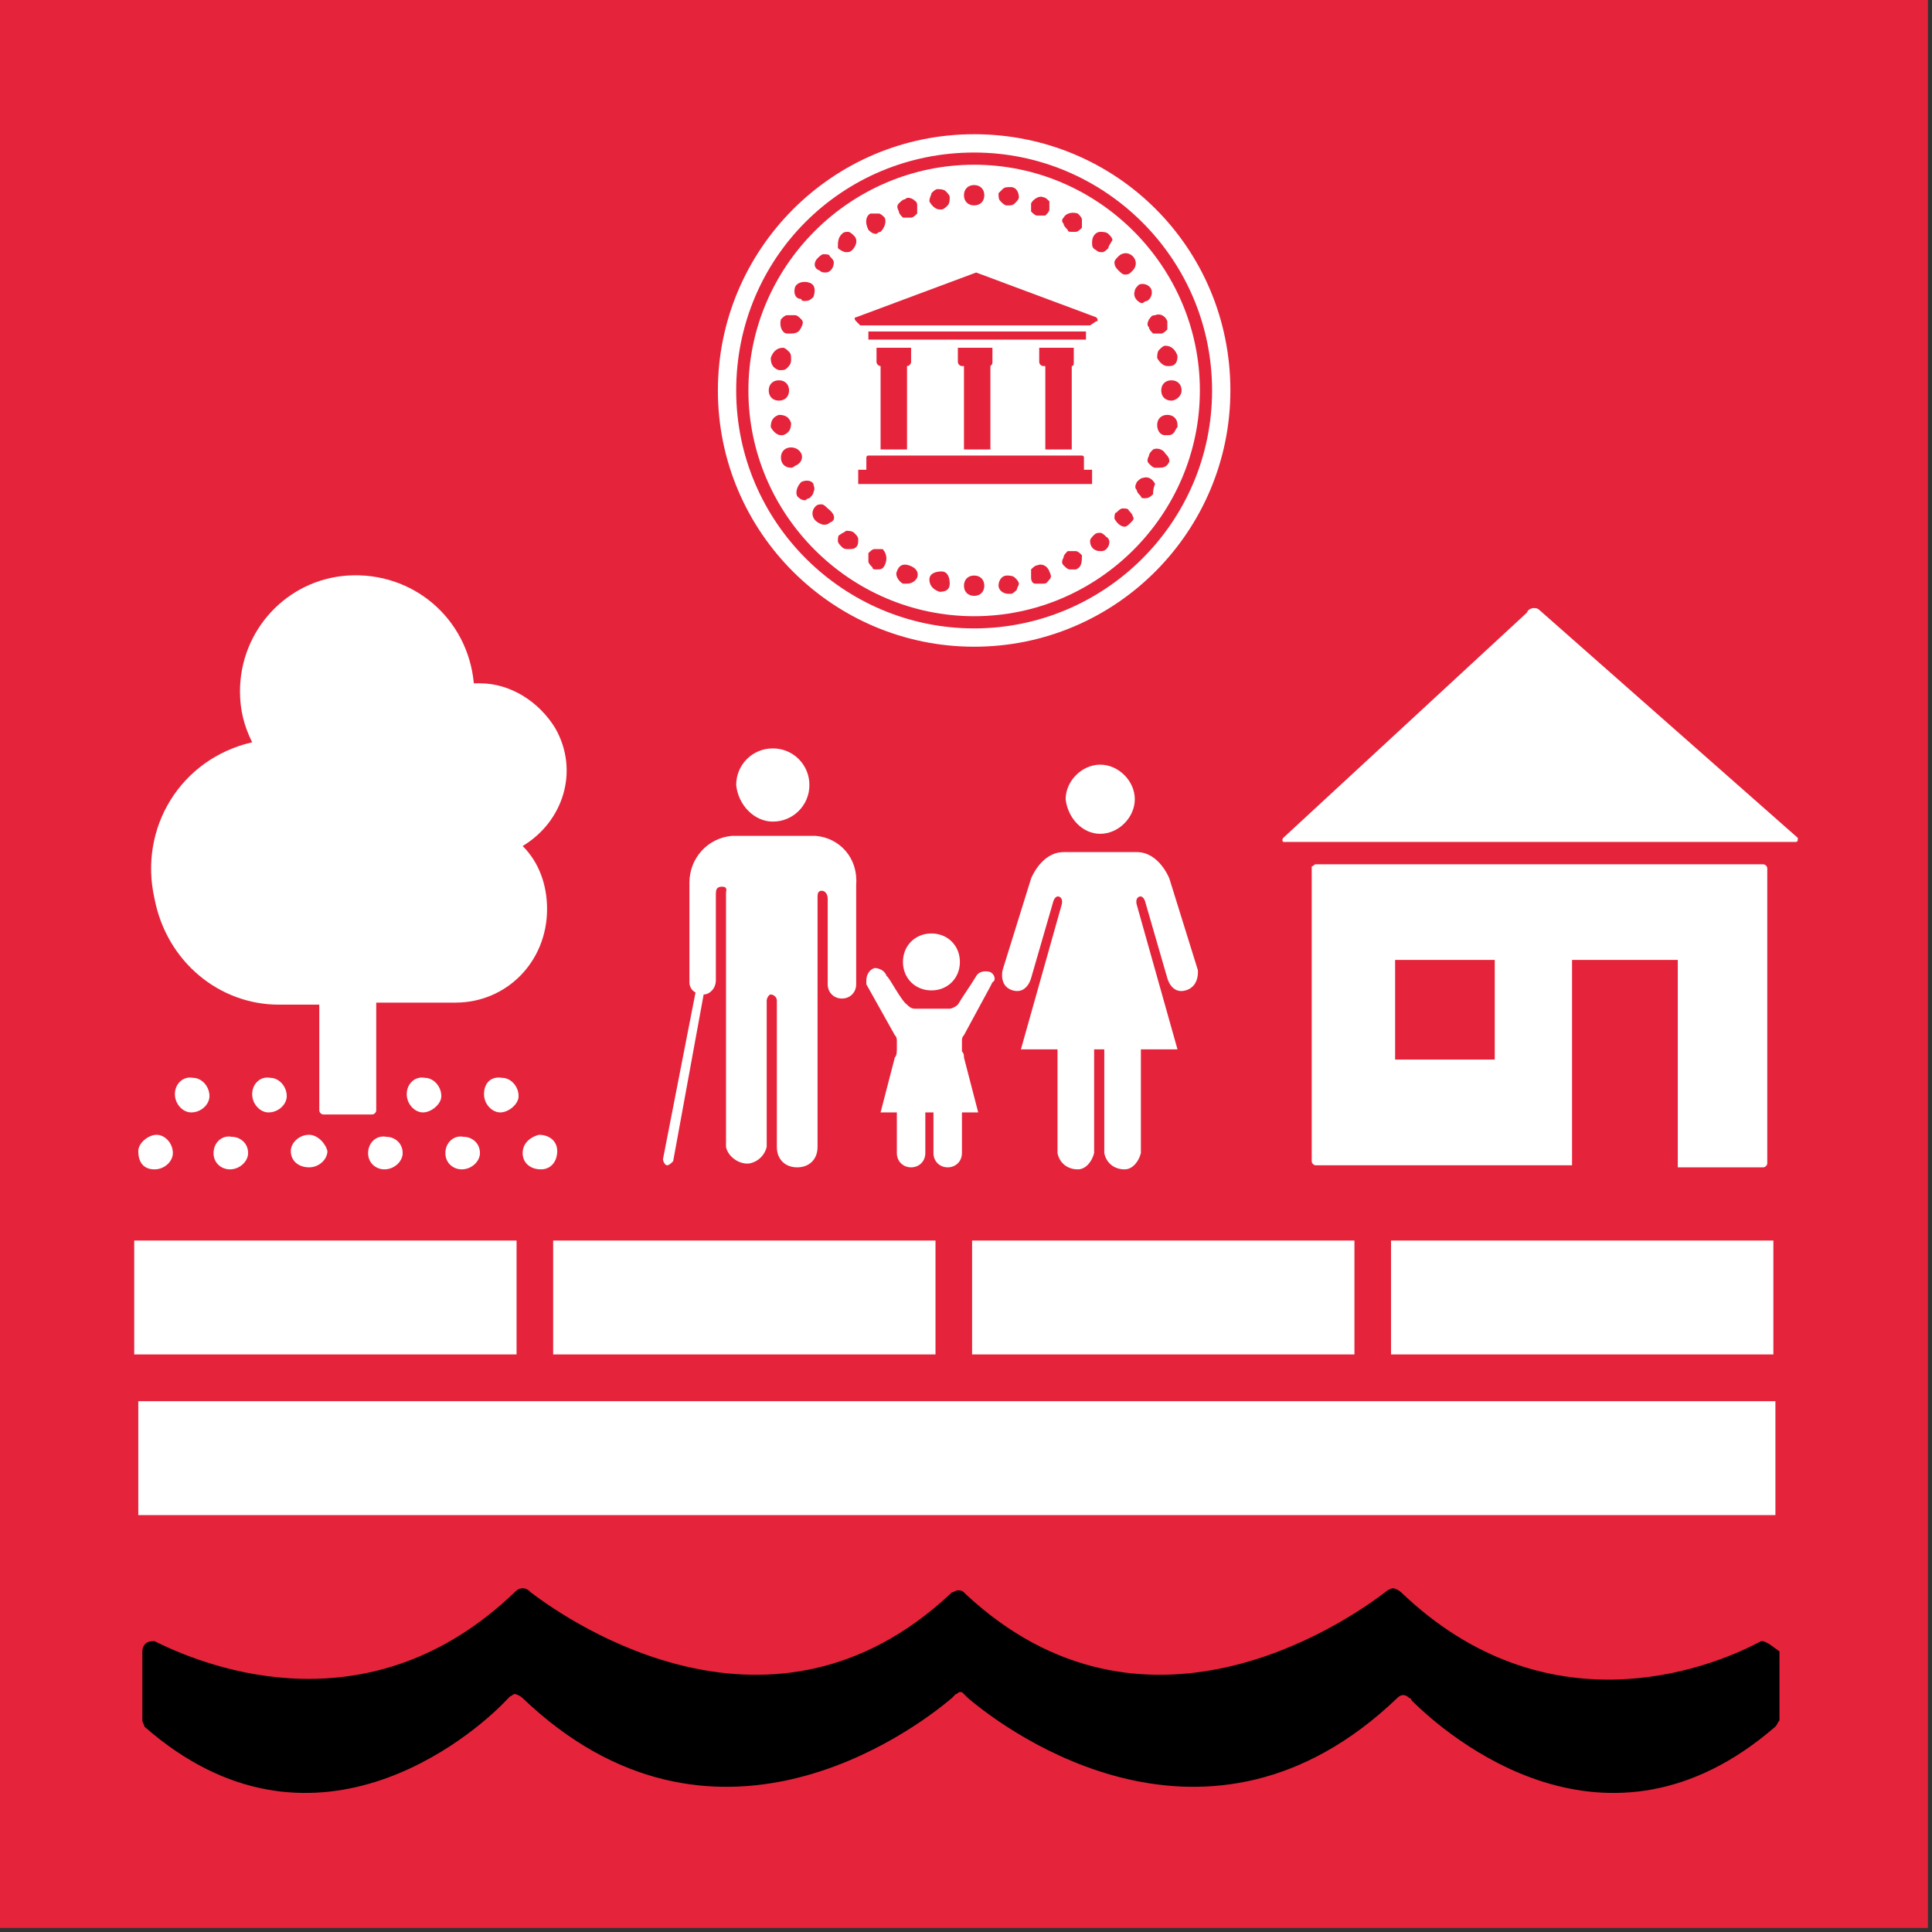 <?xml version="1.0" encoding="UTF-8"?>
<svg width="95px" height="95px" viewBox="0 0 95 95" version="1.1" xmlns="http://www.w3.org/2000/svg" xmlns:xlink="http://www.w3.org/1999/xlink">
    <rect x="0" y="0" width="95" height="95" fill="#333333" stroke="none"/>
    <!-- Generator: Sketch 53.2 (72643) - https://sketchapp.com -->
    <title>goal_1_target_1_5</title>
    <desc>Created with Sketch.</desc>
    <g id="goal_1_target_1_5" stroke="none" stroke-width="1" fill="none" fill-rule="evenodd">
        <g id="Group-6" fill-rule="nonzero">
            <rect id="Rectangle" fill="#E5243B" x="-2.13162821e-14" y="-2.13162821e-14" width="94.8" height="94.8"></rect>
            <g id="Group" transform="translate(5.7, 6)">
                <g transform="translate(0, 55)" fill="#FFFFFF" id="Rectangle">
                    <rect x="0.9" y="0" width="18.8" height="5.6"></rect>
                    <rect x="21.5" y="0" width="18.8" height="5.6"></rect>
                    <rect x="42.1" y="0" width="18.8" height="5.6"></rect>
                    <rect x="62.7" y="0" width="18.8" height="5.6"></rect>
                    <rect x="1.1" y="7.9" width="80.5" height="5.6"></rect>
                </g>
                <g transform="translate(1, 22)" fill="#FFFFFF" id="Path">
                    <path d="M7,21.4 L9,21.4 L9,26.6 C9,26.7 9.1,26.8 9.2,26.8 L9.2,26.8 L11.6,26.8 C11.7,26.8 11.8,26.7 11.8,26.6 L11.8,26.6 L11.8,21.3 L15.7,21.3 C18.2,21.3 20.2,19.3 20.2,16.7 C20.2,15.5 19.8,14.4 19,13.6 C21,12.4 21.8,9.9 20.6,7.8 C19.8,6.5 18.4,5.6 16.9,5.6 L16.6,5.6 C16.3,2.4 13.6,0.1 10.4,0.3 C7.4,0.5 5.1,3 5.1,6 C5.1,6.9 5.3,7.7 5.7,8.5 C2.2,9.3 0.1,12.7 0.9,16.2 C1.5,19.3 4.1,21.4 7,21.4 L7,21.4 Z"></path>
                    <path d="M0.9,29.5 C1.4,29.5 1.8,29.1 1.8,28.7 C1.8,28.2 1.4,27.8 1,27.8 C0.6,27.8 0.1,28.2 0.1,28.6 C0.1,28.6 0.1,28.6 0.1,28.6 C0.1,29.2 0.4,29.5 0.9,29.5 Z"></path>
                    <path d="M3.8,28.7 C3.8,29.2 4.2,29.5 4.6,29.5 C5.1,29.5 5.5,29.1 5.5,28.7 C5.5,28.2 5.1,27.9 4.7,27.9 L4.7,27.9 C4.2,27.8 3.8,28.2 3.8,28.7 Z"></path>
                    <path d="M8.5,27.8 C8,27.8 7.6,28.2 7.6,28.6 C7.6,29.1 8,29.4 8.5,29.4 C9,29.4 9.4,29 9.4,28.6 L9.4,28.6 C9.3,28.2 8.9,27.8 8.5,27.8 Z"></path>
                    <path d="M11.4,28.7 C11.4,29.2 11.8,29.5 12.2,29.5 C12.7,29.5 13.1,29.1 13.1,28.7 C13.1,28.2 12.7,27.9 12.3,27.9 C12.3,27.9 12.3,27.9 12.3,27.9 C11.8,27.8 11.4,28.2 11.4,28.7 Z"></path>
                    <path d="M15.2,28.7 C15.2,29.2 15.6,29.5 16,29.5 C16.5,29.5 16.9,29.1 16.9,28.7 C16.9,28.2 16.5,27.9 16.1,27.9 C16.1,27.9 16.1,27.9 16.1,27.9 C15.6,27.8 15.2,28.2 15.2,28.7 Z"></path>
                    <path d="M19,28.7 C19,29.2 19.4,29.5 19.9,29.5 C20.4,29.5 20.7,29.1 20.7,28.6 C20.7,28.1 20.3,27.8 19.8,27.8 C19.8,27.8 19.8,27.8 19.8,27.8 C19.4,27.9 19,28.2 19,28.7 Z"></path>
                    <path d="M1.9,25.8 C1.9,26.3 2.3,26.7 2.7,26.7 C3.2,26.7 3.6,26.3 3.6,25.9 C3.6,25.4 3.2,25 2.8,25 C2.8,25 2.8,25 2.8,25 C2.3,24.9 1.9,25.3 1.9,25.8 Z"></path>
                    <path d="M5.7,25.8 C5.7,26.3 6.1,26.7 6.5,26.7 C7,26.7 7.4,26.3 7.4,25.9 C7.4,25.4 7,25 6.6,25 C6.6,25 6.6,25 6.6,25 C6.1,24.9 5.7,25.3 5.7,25.8 Z"></path>
                    <path d="M13.3,25.8 C13.3,26.3 13.7,26.7 14.1,26.7 C14.5,26.7 15,26.3 15,25.9 C15,25.4 14.6,25 14.2,25 C14.2,25 14.2,25 14.2,25 C13.7,24.9 13.3,25.3 13.3,25.8 Z"></path>
                    <path d="M17.1,25.8 C17.1,26.3 17.5,26.7 17.9,26.7 C18.3,26.7 18.8,26.3 18.8,25.9 C18.8,25.4 18.4,25 18,25 C18,25 18,25 18,25 C17.4,24.9 17.1,25.3 17.1,25.8 Z"></path>
                </g>
                <g transform="translate(26, 30)" fill="#FFFFFF" id="Path">
                    <path d="M22.4,5 C23.3,5 24.1,4.2 24.1,3.3 C24.1,2.4 23.3,1.6 22.4,1.6 C21.5,1.6 20.7,2.4 20.7,3.3 C20.8,4.2 21.5,5 22.4,5 L22.4,5 Z"></path>
                    <path d="M27.2,11.7 L25.8,7.2 C25.8,7.2 25.3,5.9 24.2,5.9 L20.6,5.9 C19.5,5.9 19,7.2 19,7.2 L17.6,11.7 C17.6,11.7 17.4,12.5 18.1,12.7 C18.8,12.9 19,12.1 19,12.1 L20.1,8.3 C20.1,8.3 20.2,8 20.4,8.1 C20.6,8.2 20.5,8.5 20.5,8.5 L18.5,15.6 L20.3,15.6 L20.3,20.7 C20.4,21.2 20.8,21.5 21.3,21.5 C21.7,21.5 22,21.1 22.1,20.7 L22.1,15.6 L22.6,15.6 L22.6,20.7 C22.7,21.2 23.1,21.5 23.6,21.5 C24,21.5 24.3,21.1 24.4,20.7 L24.4,15.6 L26.2,15.6 L24.2,8.5 C24.2,8.5 24.1,8.2 24.3,8.1 C24.5,8 24.6,8.3 24.6,8.3 L25.7,12.1 C25.7,12.1 25.9,12.9 26.6,12.7 C27.3,12.5 27.2,11.7 27.2,11.7 Z"></path>
                    <path d="M6.3,4.4 C7.3,4.4 8.1,3.6 8.1,2.6 C8.1,1.6 7.3,0.8 6.3,0.8 C5.3,0.8 4.5,1.6 4.5,2.6 C4.5,2.6 4.5,2.6 4.5,2.6 C4.6,3.6 5.4,4.4 6.3,4.4 Z"></path>
                    <path d="M8.4,5.1 L4.3,5.1 C3.1,5.2 2.2,6.2 2.2,7.4 L2.2,12.3 C2.2,12.5 2.3,12.7 2.5,12.8 L0.9,21 C0.9,21.1 1,21.3 1.1,21.3 C1.1,21.3 1.1,21.3 1.1,21.3 L1.1,21.3 C1.2,21.3 1.3,21.2 1.4,21.1 L2.9,12.9 C3.2,12.9 3.5,12.6 3.5,12.2 L3.5,8 C3.5,7.8 3.5,7.6 3.8,7.6 C4.1,7.6 4,7.8 4,7.9 L4,20.4 C4.1,20.9 4.7,21.3 5.2,21.2 C5.6,21.1 5.9,20.8 6,20.4 L6,13.2 C6,13.1 6.1,12.9 6.2,12.9 C6.2,12.9 6.2,12.9 6.2,12.9 L6.2,12.9 C6.3,12.9 6.5,13 6.5,13.2 C6.5,13.2 6.5,13.2 6.5,13.2 L6.5,20.4 C6.5,21 6.9,21.4 7.5,21.4 C8.1,21.4 8.5,21 8.5,20.4 L8.5,8.1 C8.5,8 8.5,7.8 8.7,7.8 C8.9,7.8 9,8 9,8.2 L9,12.4 C9,12.8 9.3,13.1 9.7,13.1 C10.1,13.1 10.4,12.8 10.4,12.4 L10.4,7.5 C10.5,6.2 9.6,5.2 8.4,5.1 Z"></path>
                    <path d="M17,11.8 C16.7,11.7 16.4,11.8 16.3,12 C16,12.5 15.7,12.9 15.4,13.4 C15.3,13.5 15.1,13.6 15,13.6 L13.3,13.6 C13.1,13.6 13,13.5 12.9,13.4 C12.6,13.2 12,12 11.9,12 C11.8,11.7 11.5,11.6 11.3,11.6 C11,11.7 10.9,12 10.9,12.2 C10.9,12.3 10.9,12.4 10.9,12.4 L12.3,14.9 C12.4,15 12.4,15.1 12.4,15.2 L12.4,15.6 L12.4,15.6 C12.4,15.7 12.4,15.9 12.3,16 L11.6,18.7 L12.4,18.7 L12.4,20.7 L12.4,20.7 C12.4,21.1 12.7,21.4 13.1,21.4 C13.5,21.4 13.8,21.1 13.8,20.7 L13.8,18.7 L14.2,18.7 L14.2,20.7 C14.2,21.1 14.5,21.4 14.9,21.4 C15.3,21.4 15.6,21.1 15.6,20.7 L15.6,18.7 L16.4,18.7 L15.7,16 C15.7,15.9 15.7,15.8 15.6,15.7 L15.6,15.6 L15.6,15.6 L15.6,15.2 C15.6,15.1 15.6,15 15.7,14.9 L17,12.5 L17.1,12.3 C17.3,12.2 17.2,11.9 17,11.8 Z"></path>
                    <path d="M14.1,12.7 C14.9,12.7 15.5,12.1 15.5,11.3 C15.5,10.5 14.9,9.9 14.1,9.9 C13.3,9.9 12.7,10.5 12.7,11.3 C12.7,11.3 12.7,11.3 12.7,11.3 C12.7,12.1 13.3,12.7 14.1,12.7 C14.1,12.7 14.1,12.7 14.1,12.7 Z"></path>
                </g>
                <g transform="translate(57, 23)" fill="#FFFFFF">
                    <path d="M24,13.5 L2,13.5 C1.9,13.5 1.9,13.6 1.8,13.6 C1.8,13.6 1.8,13.6 1.8,13.6 L1.8,28.1 C1.8,28.2 1.9,28.3 2,28.3 L2,28.3 L14.6,28.3 L14.6,18.2 L19.8,18.2 L19.8,28.4 L24,28.4 C24.1,28.4 24.2,28.3 24.2,28.2 L24.2,28.2 L24.2,13.7 C24.2,13.6 24.1,13.5 24,13.5 C24,13.5 24,13.5 24,13.5 Z M10.8,23.1 L5.9,23.1 L5.9,18.2 L10.8,18.2 L10.8,23.1 Z" id="Shape"></path>
                    <path d="M13,1 C12.9,0.9 12.8,0.9 12.7,0.9 C12.6,0.9 12.4,1 12.4,1.1 L12.3,1.2 L0.4,12.2 C0.4,12.2 0.3,12.3 0.4,12.4 C0.4,12.4 0.5,12.4 0.5,12.4 L25.6,12.4 C25.7,12.4 25.7,12.3 25.7,12.3 C25.7,12.3 25.7,12.2 25.7,12.2 L13,1 L13,1 Z" id="Path"></path>
                </g>
                <g transform="translate(29, 0)" fill="#FFFFFF" id="Shape">
                    <path d="M13.2,2.1 C7.1,2.1 2.1,7.1 2.1,13.2 C2.1,19.3 7.1,24.3 13.2,24.3 C19.3,24.3 24.3,19.3 24.3,13.2 L24.3,13.2 C24.3,7.1 19.3,2.1 13.2,2.1 Z M23.2,11.5 C23.2,11.8 23.1,12 22.8,12 L22.7,12 C22.5,12 22.3,11.8 22.2,11.6 C22.2,11.5 22.2,11.3 22.3,11.2 C22.4,11.1 22.5,11 22.6,11 C22.9,11 23.1,11.2 23.2,11.5 C23.1,11.5 23.1,11.5 23.2,11.5 Z M22.7,9.8 C22.7,9.9 22.7,10.1 22.7,10.2 C22.6,10.3 22.5,10.4 22.4,10.4 C22.3,10.4 22.3,10.4 22.2,10.4 C22.1,10.4 22.1,10.4 22,10.4 C21.9,10.3 21.8,10.2 21.8,10.1 C21.7,10 21.7,9.9 21.8,9.7 C21.9,9.6 21.9,9.5 22.1,9.5 C22.3,9.4 22.6,9.5 22.7,9.8 Z M21.1,8.3 C21.1,8.2 21.2,8.1 21.3,8 C21.5,7.9 21.8,8 21.9,8.2 C22,8.4 21.9,8.7 21.7,8.8 C21.6,8.8 21.5,8.9 21.5,8.9 L21.4,8.9 C21.2,8.8 21,8.6 21.1,8.3 C21.1,8.3 21.1,8.3 21.1,8.3 L21.1,8.3 Z M17.6,4.7 L17.6,4.7 C17.7,4.5 18,4.4 18.3,4.5 C18.4,4.6 18.5,4.7 18.5,4.8 C18.5,4.9 18.5,5 18.5,5.2 C18.4,5.3 18.3,5.4 18.2,5.4 L18,5.4 C17.9,5.4 17.8,5.4 17.8,5.3 C17.7,5.2 17.6,5.1 17.6,5 C17.5,4.9 17.5,4.8 17.6,4.7 Z M16.6,12 C16.5,12 16.4,11.9 16.4,11.8 L16.4,11.1 L18.1,11.1 L18.1,11.8 C18.1,11.9 18.1,12 18,12 C18,12 18,12 18,12 L18,12 L18,16.1 L16.7,16.1 L16.7,12 L16.6,12 Z M13.3,10.7 L8,10.7 L8,10.3 L18.7,10.3 L18.7,10.7 L13.3,10.7 Z M12.6,12 C12.5,12 12.4,11.9 12.4,11.8 L12.4,11.1 L14.1,11.1 L14.1,11.8 C14.1,11.9 14.1,11.9 14,12 L14,12 L14,16.1 L12.7,16.1 L12.7,12 L12.6,12 Z M8.6,12 C8.5,12 8.4,11.9 8.4,11.8 L8.4,11.1 L10.1,11.1 L10.1,11.8 C10.1,11.9 10,12 9.9,12 L9.9,12 L9.9,16.1 L8.6,16.1 L8.6,12 L8.6,12 Z M13.3,10 L7.6,10 L7.4,9.8 C7.3,9.7 7.3,9.6 7.4,9.6 C7.4,9.6 7.4,9.6 7.4,9.6 L13.3,7.4 L19.2,9.6 C19.3,9.7 19.3,9.8 19.2,9.8 C19.2,9.8 19.2,9.8 19.2,9.8 L18.9,10 L13.3,10 Z M16,4 C16.1,3.8 16.4,3.6 16.6,3.7 C16.6,3.7 16.6,3.7 16.6,3.7 C16.7,3.7 16.8,3.8 16.9,3.9 C16.9,4 16.9,4.2 16.9,4.3 C16.9,4.4 16.8,4.5 16.7,4.6 C16.6,4.6 16.4,4.6 16.3,4.6 C16.2,4.6 16.1,4.5 16,4.4 C16,4.2 16,4.1 16,4 Z M14.6,3.3 C14.7,3.2 14.8,3.2 15,3.2 C15.3,3.2 15.4,3.5 15.4,3.7 C15.4,3.8 15.3,3.9 15.2,4 C15.1,4.1 15,4.1 14.9,4.1 L14.8,4.1 C14.7,4.1 14.6,4 14.5,3.9 C14.4,3.8 14.4,3.7 14.4,3.5 C14.4,3.5 14.5,3.4 14.6,3.3 L14.6,3.3 Z M13.2,3.1 C13.5,3.1 13.7,3.3 13.7,3.6 C13.7,3.9 13.5,4.1 13.2,4.1 C12.9,4.1 12.7,3.9 12.7,3.6 C12.7,3.6 12.7,3.6 12.7,3.6 C12.7,3.3 12.9,3.1 13.2,3.1 L13.2,3.1 Z M11.1,3.5 C11.2,3.4 11.3,3.3 11.4,3.3 C11.5,3.3 11.7,3.3 11.8,3.4 C11.9,3.5 12,3.6 12,3.7 C12,3.8 12,4 11.9,4.1 C11.8,4.2 11.7,4.3 11.6,4.3 L11.5,4.3 C11.3,4.3 11.1,4.1 11,3.9 C11,3.7 11.1,3.6 11.1,3.5 L11.1,3.5 Z M9.5,4 C9.6,3.9 9.7,3.8 9.8,3.8 C9.9,3.7 10,3.7 10.2,3.8 C10.3,3.9 10.4,3.9 10.4,4.1 C10.4,4.2 10.4,4.4 10.4,4.5 C10.3,4.6 10.2,4.7 10.1,4.7 C10,4.7 10,4.7 9.9,4.7 C9.8,4.7 9.8,4.7 9.7,4.7 C9.6,4.6 9.5,4.5 9.5,4.4 C9.4,4.2 9.4,4.1 9.5,4 L9.5,4 Z M8.1,4.5 C8.2,4.5 8.3,4.5 8.5,4.5 C8.6,4.5 8.7,4.6 8.8,4.7 C8.9,4.9 8.8,5.2 8.6,5.4 C8.5,5.4 8.4,5.5 8.4,5.5 C8.2,5.5 8.1,5.4 8,5.3 C7.8,4.9 7.9,4.6 8.1,4.5 C8.1,4.5 8.1,4.5 8.1,4.5 L8.1,4.5 Z M6.7,5.5 C6.8,5.4 6.9,5.4 7,5.4 C7.1,5.4 7.2,5.5 7.3,5.6 C7.5,5.8 7.4,6.1 7.2,6.3 C7.2,6.3 7.2,6.3 7.2,6.3 C7.1,6.4 7,6.4 6.9,6.4 C6.8,6.4 6.6,6.3 6.5,6.2 C6.5,5.9 6.5,5.7 6.7,5.5 L6.7,5.5 Z M4.4,8.1 C4.5,7.9 4.8,7.8 5.1,7.9 C5.4,8 5.4,8.3 5.3,8.6 C5.2,8.7 5.1,8.8 4.9,8.8 C4.8,8.8 4.7,8.8 4.7,8.7 C4.4,8.7 4.3,8.4 4.4,8.1 L4.4,8.1 Z M3.7,9.7 C3.8,9.6 3.9,9.5 4,9.5 C4.1,9.5 4.2,9.5 4.4,9.5 C4.5,9.5 4.6,9.6 4.7,9.7 C4.8,9.8 4.8,9.9 4.7,10.1 C4.6,10.3 4.5,10.4 4.2,10.4 C4.1,10.4 4.1,10.4 4,10.4 C3.8,10.4 3.6,10.1 3.7,9.7 C3.7,9.8 3.7,9.8 3.7,9.7 L3.7,9.7 Z M3.8,11.1 C3.9,11.1 4,11.2 4.1,11.3 C4.2,11.4 4.2,11.5 4.2,11.7 C4.2,11.9 4.1,12 4,12.1 C3.9,12.2 3.8,12.2 3.7,12.2 L3.6,12.2 C3.3,12.1 3.2,11.9 3.2,11.6 C3.3,11.3 3.5,11.1 3.8,11.1 C3.8,11.1 3.8,11.1 3.8,11.1 L3.8,11.1 Z M3.1,13.2 C3.1,12.9 3.3,12.7 3.6,12.7 L3.6,12.7 C3.9,12.7 4.1,12.9 4.1,13.2 C4.1,13.5 3.9,13.7 3.6,13.7 C3.3,13.7 3.1,13.5 3.1,13.2 L3.1,13.2 Z M3.2,15 C3.2,14.7 3.3,14.5 3.6,14.4 C3.9,14.4 4.1,14.5 4.2,14.8 C4.2,15.1 4.1,15.3 3.8,15.4 L3.7,15.4 C3.5,15.4 3.3,15.2 3.2,15 Z M4.2,17 C3.9,17 3.7,16.8 3.7,16.5 C3.7,16.2 3.9,16 4.2,16 C4.4,16 4.6,16.1 4.7,16.3 C4.8,16.5 4.7,16.8 4.4,16.9 C4.3,17 4.2,17 4.2,17 Z M5.3,18.2 C5.3,18.3 5.2,18.4 5.1,18.5 C5,18.5 4.9,18.6 4.9,18.6 C4.7,18.6 4.6,18.5 4.5,18.4 C4.4,18.2 4.5,17.9 4.7,17.7 C4.9,17.6 5.2,17.6 5.3,17.8 C5.3,17.8 5.3,17.8 5.3,17.8 C5.3,17.9 5.4,18 5.3,18.2 Z M5.5,6.7 C5.6,6.6 5.7,6.5 5.8,6.5 C5.9,6.5 6.1,6.5 6.1,6.6 C6.2,6.7 6.3,6.8 6.3,6.9 C6.3,7.2 6.1,7.4 5.9,7.4 C5.9,7.4 5.9,7.4 5.9,7.4 C5.8,7.4 5.7,7.4 5.6,7.3 C5.3,7.2 5.3,6.9 5.5,6.7 Z M6.1,19.7 C6,19.8 5.9,19.8 5.8,19.8 C5.7,19.8 5.5,19.7 5.4,19.6 C5.2,19.4 5.2,19.1 5.4,18.9 C5.4,18.9 5.4,18.9 5.4,18.9 C5.5,18.8 5.6,18.8 5.7,18.8 C5.8,18.8 5.9,18.9 6,19 C6.4,19.3 6.4,19.6 6.1,19.7 C6.2,19.8 6.2,19.8 6.1,19.7 L6.1,19.7 Z M7.4,20.9 C7.3,21 7.2,21 7,21 C6.9,21 6.8,21 6.7,20.9 C6.6,20.8 6.5,20.7 6.5,20.6 C6.5,20.5 6.5,20.3 6.6,20.3 C6.7,20.2 6.8,20.2 6.9,20.1 C7,20.1 7.2,20.1 7.3,20.2 C7.4,20.3 7.5,20.4 7.5,20.5 C7.5,20.7 7.5,20.8 7.4,20.9 L7.4,20.9 Z M7.5,17.1 L7.9,17.1 L7.9,16.5 C7.9,16.5 7.9,16.4 8,16.4 L18.5,16.4 C18.5,16.4 18.6,16.4 18.6,16.5 L18.6,17.1 L19,17.1 L19,17.8 L7.5,17.8 L7.5,17.1 Z M8.8,21.8 C8.7,22 8.6,22 8.4,22 C8.3,22 8.2,22 8.2,21.9 C8.1,21.8 8,21.7 8,21.6 C8,21.5 8,21.3 8,21.2 C8.1,21.1 8.2,21 8.3,21 C8.4,21 8.5,21 8.7,21 C8.8,21.1 9,21.4 8.8,21.8 C8.9,21.7 8.8,21.8 8.8,21.8 L8.8,21.8 Z M10.4,22.4 C10.3,22.6 10.1,22.7 9.9,22.7 C9.8,22.7 9.8,22.7 9.7,22.7 C9.5,22.6 9.3,22.3 9.4,22.1 C9.5,21.8 9.7,21.7 10,21.8 C10.3,21.9 10.5,22.1 10.4,22.4 C10.4,22.4 10.4,22.4 10.4,22.4 L10.4,22.4 Z M11.5,23.1 L11.5,23.1 C11.2,23 11,22.8 11,22.5 L11,22.5 C11,22.2 11.3,22.1 11.6,22.1 C11.9,22.1 12,22.4 12,22.7 C12,23 11.8,23.1 11.5,23.1 Z M13.2,23.3 C12.9,23.3 12.7,23.1 12.7,22.8 C12.7,22.8 12.7,22.8 12.7,22.8 C12.7,22.5 12.9,22.3 13.2,22.3 C13.5,22.3 13.7,22.5 13.7,22.8 C13.7,23.1 13.5,23.3 13.2,23.3 C13.2,23.3 13.2,23.3 13.2,23.3 Z M15.3,23 C15.2,23.1 15.1,23.2 15,23.2 L14.9,23.2 C14.6,23.2 14.4,23 14.4,22.8 C14.4,22.5 14.6,22.3 14.8,22.3 L14.8,22.3 C14.9,22.3 15.1,22.3 15.2,22.4 C15.3,22.5 15.4,22.6 15.4,22.7 C15.4,22.8 15.3,22.9 15.3,23 Z M16.9,22.5 C16.8,22.6 16.8,22.7 16.6,22.7 C16.5,22.7 16.5,22.7 16.4,22.7 C16.3,22.7 16.3,22.7 16.2,22.7 C16.1,22.7 16,22.6 16,22.4 C16,22.3 16,22.1 16,22 C16.1,21.9 16.2,21.8 16.3,21.8 C16.5,21.7 16.8,21.8 16.9,22.1 C17,22.3 17,22.4 16.9,22.5 L16.9,22.5 Z M18.2,22 C18.1,22 18,22 18,22 L17.9,22 C17.8,22 17.7,21.9 17.6,21.8 C17.5,21.7 17.5,21.6 17.6,21.4 C17.6,21.3 17.7,21.2 17.8,21.1 C17.9,21.1 18,21.1 18.2,21.1 C18.3,21.1 18.4,21.2 18.5,21.3 C18.5,21.6 18.5,21.9 18.2,22 Z M19.7,21 C19.6,21.1 19.5,21.1 19.4,21.1 C19.1,21.1 18.9,20.9 18.9,20.6 C18.9,20.6 18.9,20.6 18.9,20.6 C18.9,20.5 19,20.4 19.1,20.3 C19.2,20.2 19.3,20.2 19.4,20.2 C19.5,20.2 19.6,20.3 19.7,20.4 C19.9,20.5 19.9,20.8 19.7,21 Z M19.8,6.2 C19.7,6.3 19.6,6.4 19.5,6.4 L19.5,6.4 C19.4,6.4 19.3,6.4 19.2,6.3 C19,6.2 19,6.1 19,5.9 C19,5.6 19.2,5.4 19.4,5.4 C19.5,5.4 19.7,5.4 19.8,5.5 C19.9,5.6 20,5.7 20,5.8 C19.9,6 19.8,6.1 19.8,6.2 L19.8,6.2 Z M20.9,19.7 C20.8,19.8 20.7,19.9 20.6,19.9 L20.6,19.9 C20.4,19.9 20.2,19.7 20.1,19.5 C20.1,19.4 20.1,19.2 20.2,19.2 C20.3,19.1 20.4,19 20.5,19 C20.6,19 20.8,19 20.8,19.1 C20.9,19.2 21,19.3 21,19.4 C21.1,19.5 21,19.6 20.9,19.7 L20.9,19.7 Z M20.9,7.4 C20.8,7.5 20.7,7.5 20.6,7.5 L20.6,7.5 C20.5,7.5 20.4,7.4 20.3,7.3 C20.2,7.2 20.1,7.1 20.1,6.9 C20.1,6.8 20.2,6.7 20.3,6.6 C20.5,6.4 20.8,6.4 21,6.6 C21.2,6.8 21.2,7.1 21,7.3 C20.9,7.4 20.9,7.4 20.9,7.4 L20.9,7.4 Z M22,18.3 C21.9,18.4 21.8,18.5 21.6,18.5 C21.5,18.5 21.4,18.5 21.4,18.4 C21.3,18.3 21.2,18.2 21.2,18.1 C21.1,18 21.1,17.9 21.2,17.7 C21.3,17.6 21.4,17.5 21.5,17.5 C21.8,17.4 22,17.6 22.1,17.8 C22,18 22,18.2 22,18.3 L22,18.3 Z M22.8,16.7 C22.7,16.9 22.6,17 22.3,17 C22.2,17 22.2,17 22.1,17 C22,17 21.9,16.9 21.8,16.8 C21.7,16.7 21.7,16.6 21.8,16.4 C21.8,16.3 21.9,16.2 22,16.1 C22.2,16 22.5,16.1 22.6,16.3 C22.8,16.5 22.8,16.6 22.8,16.7 L22.8,16.7 Z M23,15.3 C22.9,15.4 22.8,15.4 22.7,15.4 L22.6,15.4 C22.3,15.4 22.2,15.1 22.2,14.9 C22.2,14.6 22.4,14.4 22.7,14.4 C23,14.4 23.2,14.6 23.2,14.9 C23.2,14.9 23.2,15 23.2,15 C23.1,15.1 23.1,15.2 23,15.3 Z M22.9,13.7 C22.6,13.7 22.4,13.5 22.4,13.2 C22.4,12.9 22.6,12.7 22.9,12.7 C23.2,12.7 23.4,12.9 23.4,13.2 C23.4,13.5 23.1,13.7 22.9,13.7 Z"></path>
                    <path d="M13.2,0.6 C6.2,0.6 0.6,6.3 0.6,13.2 C0.6,20.2 6.3,25.8 13.2,25.8 C20.2,25.8 25.8,20.1 25.8,13.2 C25.8,6.2 20.2,0.6 13.2,0.6 C13.2,0.6 13.2,0.6 13.2,0.6 Z M13.2,24.9 C6.8,24.9 1.5,19.7 1.5,13.2 C1.5,6.7 6.7,1.5 13.2,1.5 C19.6,1.5 24.9,6.7 24.9,13.2 C24.9,19.7 19.6,24.9 13.2,24.9 Z"></path>
                </g>
                <path d="M81,74.7 L80.9,74.7 L80.7,74.8 C78.2,76.1 70.3,79.1 63.2,72.3 C63.1,72.2 62.9,72.1 62.8,72.1 C62.7,72.1 62.5,72.2 62.4,72.3 C60.3,73.9 50.5,80.5 41.8,72.4 L41.7,72.3 C41.6,72.2 41.5,72.2 41.4,72.2 C41.3,72.2 41.2,72.3 41.1,72.3 L41,72.4 C32.3,80.5 22.5,73.9 20.4,72.3 C20.3,72.2 20.2,72.1 20,72.1 C19.8,72.1 19.7,72.2 19.6,72.3 C12.5,79.1 4.6,76 2.1,74.8 L1.9,74.7 L1.8,74.7 C1.5,74.7 1.3,74.9 1.3,75.2 C1.3,75.2 1.3,75.2 1.3,75.2 L1.3,78.6 C1.3,78.7 1.4,78.8 1.4,78.9 C9.6,86.1 17.5,79.4 19.2,77.6 C19.3,77.5 19.3,77.5 19.4,77.4 C19.5,77.4 19.5,77.3 19.6,77.3 C19.7,77.3 19.9,77.4 20,77.5 C29.3,86.4 39.1,79.2 41.1,77.5 L41.3,77.3 C41.4,77.3 41.4,77.2 41.5,77.2 C41.6,77.2 41.6,77.2 41.7,77.3 L41.9,77.5 C43.9,79.2 53.7,86.4 63,77.5 L63,77.5 C63.2,77.3 63.4,77.3 63.6,77.5 C63.7,77.5 63.7,77.6 63.7,77.6 C65.5,79.4 73.3,86.1 81.6,78.9 C81.7,78.8 81.7,78.7 81.8,78.6 L81.8,75.2 C81.5,75 81.3,74.8 81,74.7" id="Path" fill="#000000"></path>
            </g>
        </g>
    </g>
</svg>